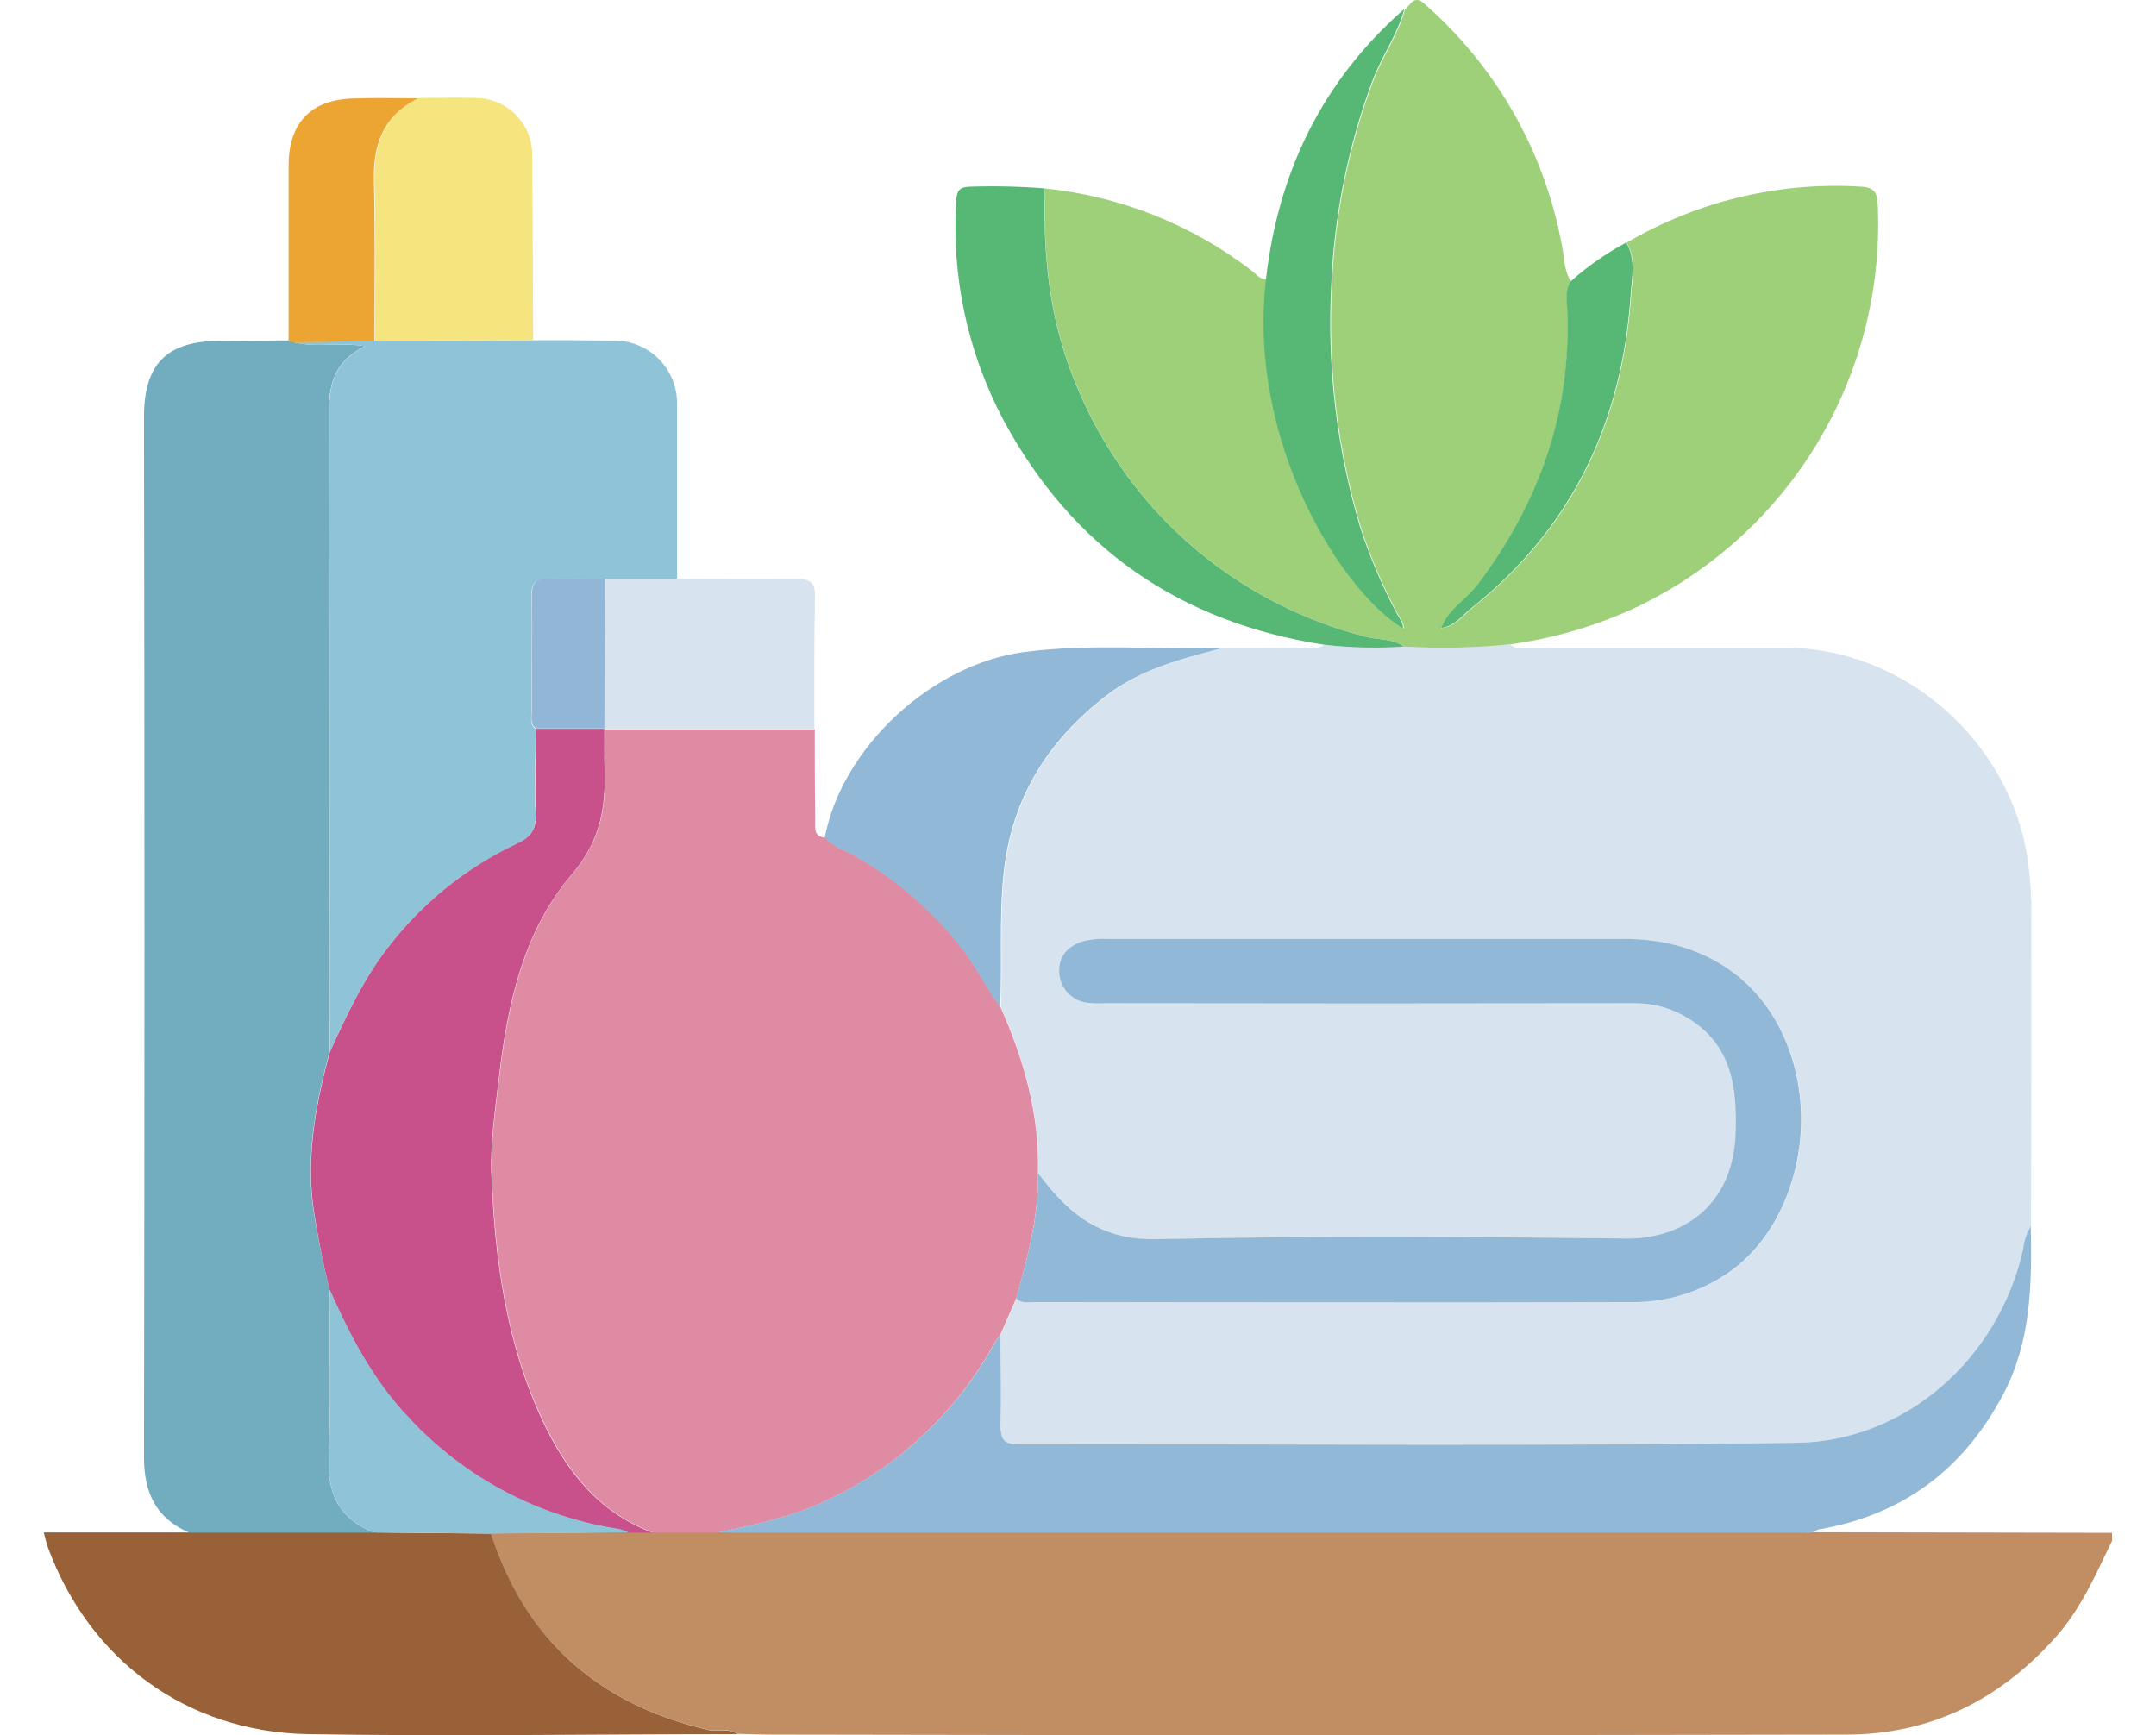 <svg width="41" height="33" viewBox="0 0 41 33" fill="none" xmlns="http://www.w3.org/2000/svg">
<path d="M34.488 29.141L40.164 29.152V29.306C39.853 29.945 39.575 30.596 39.089 31.14C38.025 32.33 36.71 32.986 35.119 32.989C28.316 33.003 21.512 33.003 14.707 32.989C14.477 32.989 14.247 32.98 14.017 32.975C13.846 32.851 13.643 32.938 13.458 32.896C11.392 32.414 9.991 31.199 9.332 29.162L11.938 29.139H12.407H13.65C13.74 29.139 13.829 29.139 13.918 29.139H34.3C34.361 29.152 34.424 29.145 34.488 29.141Z" fill="#C18D63"/>
<path d="M23.247 12.327C23.768 12.327 24.289 12.327 24.811 12.318C24.935 12.318 25.067 12.353 25.178 12.262C25.685 12.321 26.195 12.333 26.704 12.298C27.375 12.338 28.048 12.324 28.716 12.256C28.838 12.363 28.986 12.317 29.122 12.318C30.721 12.318 32.32 12.318 33.919 12.318C36.211 12.308 38.249 14.105 38.566 16.388C38.612 16.728 38.633 17.072 38.631 17.416C38.631 19.386 38.629 21.356 38.623 23.325C38.543 23.454 38.493 23.599 38.478 23.75C38.006 25.876 36.209 27.412 34.18 27.439C29.242 27.507 24.304 27.461 19.366 27.47C19.076 27.47 19.027 27.357 19.032 27.106C19.044 26.527 19.032 25.955 19.032 25.381L19.333 24.693C19.437 24.8 19.572 24.767 19.696 24.767C23.486 24.767 27.277 24.774 31.067 24.767C31.698 24.768 32.315 24.582 32.839 24.231C33.997 23.46 34.532 21.737 34.119 20.247C33.685 18.697 32.456 17.86 30.911 17.859C27.63 17.859 24.351 17.859 21.076 17.859C20.923 17.851 20.77 17.864 20.621 17.899C20.304 17.99 20.129 18.2 20.151 18.512C20.16 18.654 20.22 18.789 20.32 18.892C20.419 18.995 20.552 19.06 20.695 19.075C20.809 19.088 20.924 19.091 21.039 19.083C24.395 19.083 27.75 19.083 31.105 19.083C31.463 19.082 31.815 19.182 32.118 19.373C32.948 19.882 33.042 20.7 33.013 21.554C32.965 22.946 31.989 23.568 30.931 23.557C27.961 23.522 24.989 23.502 22.02 23.57C21.091 23.591 20.492 23.225 19.958 22.578C19.886 22.49 19.813 22.4 19.745 22.31C19.776 21.198 19.479 20.16 19.033 19.156C19.071 18.316 19.008 17.475 19.095 16.632C19.24 15.196 19.925 14.096 21.049 13.23C21.701 12.727 22.474 12.53 23.247 12.327Z" fill="#D7E3EE"/>
<path d="M19.027 19.155C19.473 20.16 19.769 21.198 19.739 22.31C19.753 23.131 19.542 23.912 19.325 24.694L19.024 25.382C18.982 25.444 18.934 25.503 18.896 25.57C18.187 26.854 17.094 27.883 15.769 28.513C15.101 28.84 14.381 28.994 13.66 29.146H12.417C11.389 28.765 10.774 27.972 10.328 27.023C9.631 25.544 9.417 23.957 9.352 22.345C9.326 21.721 9.424 21.101 9.497 20.481C9.659 19.081 9.966 17.69 10.889 16.615C11.468 15.937 11.534 15.261 11.5 14.485C11.492 14.281 11.5 14.075 11.5 13.871H15.494C15.494 14.45 15.494 15.018 15.502 15.593C15.502 15.737 15.465 15.917 15.7 15.931C15.815 16.051 15.957 16.142 16.114 16.196C16.945 16.64 17.677 17.249 18.262 17.987C18.549 18.352 18.753 18.775 19.027 19.155Z" fill="#DF8BA3"/>
<path d="M28.716 12.255C28.048 12.323 27.375 12.337 26.704 12.297C26.486 12.139 26.216 12.175 25.973 12.109C24.421 11.713 23.021 10.867 21.947 9.678C21.291 8.945 20.772 8.1 20.414 7.184C19.955 6.026 19.835 4.817 19.874 3.584C21.302 3.73 22.66 4.27 23.799 5.144C23.888 5.211 23.955 5.318 24.088 5.311C23.719 8.433 25.536 11.272 26.694 11.955C26.703 11.844 26.626 11.769 26.581 11.68C26.298 11.152 26.063 10.599 25.879 10.028C25.434 8.54 25.248 6.985 25.329 5.434C25.382 4.097 25.649 2.777 26.119 1.525C26.294 1.062 26.593 0.656 26.72 0.173V0.18L26.803 0.09C26.94 -0.088 27.05 0.037 27.151 0.129C28.509 1.34 29.415 2.976 29.72 4.769C29.754 4.966 29.753 5.173 29.875 5.348C29.765 5.51 29.799 5.694 29.806 5.869C29.892 7.822 29.281 9.546 28.116 11.098C27.896 11.388 27.545 11.573 27.415 11.94L27.382 11.976L27.421 11.944C27.686 11.912 27.828 11.698 28.014 11.549C29.914 10.03 30.855 8.021 31.018 5.628C31.041 5.298 31.122 4.941 30.937 4.614C32.279 3.826 33.826 3.455 35.38 3.549C35.638 3.56 35.7 3.659 35.709 3.893C35.782 5.496 35.376 7.085 34.542 8.456C33.708 9.827 32.484 10.919 31.027 11.591C30.293 11.922 29.515 12.146 28.716 12.255Z" fill="#9ED079"/>
<path d="M3.59 29.145C2.961 28.87 2.737 28.382 2.738 27.708C2.75 21.115 2.75 14.523 2.738 7.931C2.738 6.918 3.173 6.483 4.186 6.483L5.489 6.475L5.57 6.505C6.004 6.622 6.439 6.505 6.942 6.583C6.385 6.854 6.255 7.272 6.256 7.805C6.268 11.873 6.256 15.942 6.265 20.012C6.011 20.951 5.83 21.894 5.942 22.878C6.021 23.432 6.13 23.981 6.266 24.523C6.266 25.608 6.291 26.694 6.253 27.779C6.23 28.456 6.486 28.899 7.107 29.145H3.59Z" fill="#71ADBF"/>
<path d="M6.269 20.012C6.269 15.943 6.269 11.873 6.26 7.806C6.26 7.273 6.389 6.854 6.947 6.584C6.449 6.5 6.003 6.623 5.574 6.506L7.126 6.478L10.132 6.471C10.641 6.471 11.145 6.471 11.662 6.478C11.821 6.475 11.98 6.504 12.128 6.563C12.276 6.622 12.411 6.711 12.524 6.823C12.637 6.935 12.726 7.069 12.787 7.217C12.847 7.365 12.877 7.523 12.875 7.683C12.875 8.793 12.875 9.902 12.875 11.012H11.498C11.152 11.012 10.806 11.024 10.46 11.012C10.2 10.998 10.098 11.077 10.104 11.354C10.121 12.078 10.104 12.815 10.104 13.544C10.104 13.656 10.072 13.779 10.185 13.863C10.185 14.4 10.156 14.935 10.185 15.471C10.2 15.775 10.091 15.925 9.82 16.05C8.894 16.486 8.081 17.13 7.445 17.932C6.939 18.56 6.598 19.283 6.269 20.012Z" fill="#8FC3D7"/>
<path d="M13.66 29.144C14.384 28.992 15.101 28.838 15.769 28.511C17.095 27.882 18.191 26.853 18.901 25.568C18.938 25.502 18.986 25.442 19.028 25.38C19.028 25.959 19.043 26.531 19.028 27.106C19.028 27.356 19.076 27.469 19.363 27.469C24.3 27.46 29.238 27.507 34.176 27.439C36.203 27.411 38.003 25.875 38.475 23.75C38.49 23.599 38.539 23.453 38.619 23.324C38.64 24.412 38.627 25.496 38.107 26.493C37.357 27.931 36.199 28.809 34.588 29.087C34.552 29.099 34.519 29.117 34.489 29.14C34.425 29.14 34.362 29.151 34.298 29.151H13.928C13.838 29.15 13.747 29.145 13.66 29.144Z" fill="#91B8D7"/>
<path d="M3.581 29.145H7.111L9.337 29.167C9.996 31.204 11.397 32.418 13.463 32.9C13.648 32.942 13.851 32.855 14.022 32.98C11.297 32.98 8.574 33.026 5.851 32.98C3.542 32.938 1.699 31.564 0.913 29.435C0.884 29.352 0.865 29.267 0.832 29.145H3.581Z" fill="#996137"/>
<path d="M19.02 19.155C18.747 18.774 18.543 18.351 18.246 17.983C17.66 17.246 16.929 16.636 16.098 16.193C15.941 16.138 15.799 16.047 15.684 15.928C16.011 14.214 17.722 12.626 19.489 12.399C20.736 12.238 21.988 12.354 23.236 12.328C22.463 12.53 21.69 12.727 21.037 13.229C19.912 14.098 19.229 15.195 19.083 16.631C18.996 17.474 19.058 18.315 19.02 19.155Z" fill="#91B8D7"/>
<path d="M19.87 3.583C19.831 4.817 19.951 6.03 20.41 7.184C20.768 8.1 21.287 8.945 21.943 9.678C23.017 10.867 24.417 11.713 25.969 12.109C26.212 12.175 26.482 12.139 26.7 12.297C26.192 12.332 25.681 12.32 25.175 12.261C22.444 11.837 20.397 10.428 19.084 7.992C18.403 6.71 18.092 5.264 18.184 3.815C18.194 3.615 18.259 3.553 18.453 3.55C18.926 3.535 19.399 3.546 19.87 3.583Z" fill="#57B775"/>
<path d="M10.139 6.47L7.134 6.478C7.134 5.464 7.148 4.451 7.122 3.438C7.105 2.738 7.307 2.188 7.963 1.864C8.319 1.864 8.675 1.849 9.032 1.864C9.175 1.862 9.317 1.89 9.45 1.944C9.583 1.998 9.704 2.078 9.805 2.18C9.907 2.281 9.987 2.402 10.041 2.535C10.095 2.668 10.122 2.811 10.12 2.954C10.132 4.127 10.132 5.298 10.139 6.47Z" fill="#F6E47F"/>
<path d="M11.501 11.011H12.878C13.63 11.011 14.383 11.02 15.136 11.011C15.383 11.011 15.505 11.056 15.499 11.343C15.48 12.184 15.488 13.026 15.486 13.869H11.492V13.853L11.501 11.011Z" fill="#D7E3EE"/>
<path d="M26.706 0.169C26.579 0.652 26.281 1.058 26.105 1.522C25.636 2.774 25.369 4.094 25.315 5.43C25.234 6.982 25.42 8.536 25.865 10.025C26.049 10.596 26.284 11.149 26.567 11.677C26.612 11.765 26.689 11.841 26.68 11.952C25.532 11.269 23.711 8.43 24.075 5.307C24.308 3.265 25.149 1.535 26.706 0.169Z" fill="#57B774"/>
<path d="M7.951 1.871C7.295 2.195 7.092 2.739 7.11 3.444C7.136 4.458 7.12 5.471 7.121 6.485L5.569 6.512L5.488 6.482C5.488 5.37 5.488 4.26 5.488 3.152C5.488 2.317 5.933 1.877 6.764 1.872C7.162 1.859 7.557 1.868 7.951 1.871Z" fill="#ECA532"/>
<path d="M30.927 4.611C31.112 4.934 31.031 5.29 31.008 5.625C30.844 8.018 29.903 10.027 28.004 11.546C27.817 11.69 27.675 11.909 27.41 11.941C27.54 11.575 27.891 11.394 28.111 11.1C29.276 9.548 29.887 7.824 29.802 5.871C29.794 5.696 29.76 5.512 29.87 5.35C30.192 5.063 30.547 4.816 30.927 4.611Z" fill="#57B774"/>
<path d="M26.79 0.087L26.707 0.176L26.79 0.087Z" fill="#57B774"/>
<path d="M6.271 20.012C6.6 19.288 6.936 18.564 7.449 17.929C8.086 17.127 8.899 16.483 9.825 16.047C10.096 15.922 10.204 15.772 10.19 15.468C10.167 14.932 10.19 14.397 10.19 13.86H11.493V13.875C11.493 14.079 11.493 14.285 11.493 14.489C11.526 15.265 11.462 15.937 10.882 16.619C9.958 17.694 9.651 19.08 9.489 20.485C9.417 21.105 9.318 21.725 9.344 22.349C9.41 23.961 9.624 25.548 10.32 27.027C10.766 27.976 11.381 28.765 12.409 29.15H11.94C11.886 29.122 11.828 29.1 11.769 29.085C10.243 28.853 8.84 28.112 7.788 26.983C7.102 26.269 6.66 25.418 6.267 24.529C6.132 23.986 6.026 23.437 5.948 22.883C5.835 21.891 6.018 20.952 6.271 20.012Z" fill="#C8518B"/>
<path d="M6.268 24.522C6.662 25.411 7.104 26.259 7.79 26.976C8.842 28.105 10.245 28.846 11.771 29.078C11.83 29.093 11.887 29.115 11.942 29.143L9.336 29.166L7.109 29.144C6.488 28.898 6.232 28.455 6.255 27.778C6.293 26.694 6.267 25.608 6.268 24.522Z" fill="#8FC3D7"/>
<path d="M19.324 24.692C19.541 23.911 19.759 23.129 19.738 22.308C19.809 22.398 19.883 22.488 19.951 22.576C20.485 23.223 21.085 23.589 22.012 23.567C24.982 23.5 27.948 23.52 30.924 23.555C31.983 23.566 32.958 22.944 33.006 21.552C33.035 20.698 32.941 19.88 32.111 19.371C31.808 19.18 31.456 19.08 31.098 19.081C27.742 19.087 24.387 19.087 21.032 19.081C20.918 19.088 20.802 19.086 20.688 19.073C20.545 19.058 20.413 18.993 20.313 18.89C20.213 18.787 20.153 18.652 20.144 18.509C20.122 18.198 20.297 17.988 20.614 17.897C20.763 17.862 20.916 17.848 21.069 17.857C24.35 17.857 27.628 17.857 30.904 17.857C32.449 17.857 33.682 18.695 34.112 20.245C34.525 21.735 33.995 23.457 32.832 24.229C32.308 24.58 31.691 24.766 31.06 24.765C27.27 24.775 23.479 24.765 19.689 24.765C19.563 24.765 19.428 24.799 19.324 24.692Z" fill="#92B8D8"/>
<path d="M27.406 11.935L27.367 11.967L27.401 11.931L27.406 11.935Z" fill="#57B774"/>
<path d="M11.494 13.855H10.191C10.078 13.771 10.11 13.648 10.11 13.537C10.11 12.813 10.12 12.076 10.11 11.347C10.11 11.07 10.205 10.99 10.466 11.005C10.812 11.022 11.158 11.005 11.504 11.005L11.494 13.855Z" fill="#92B7D6"/>
</svg>

